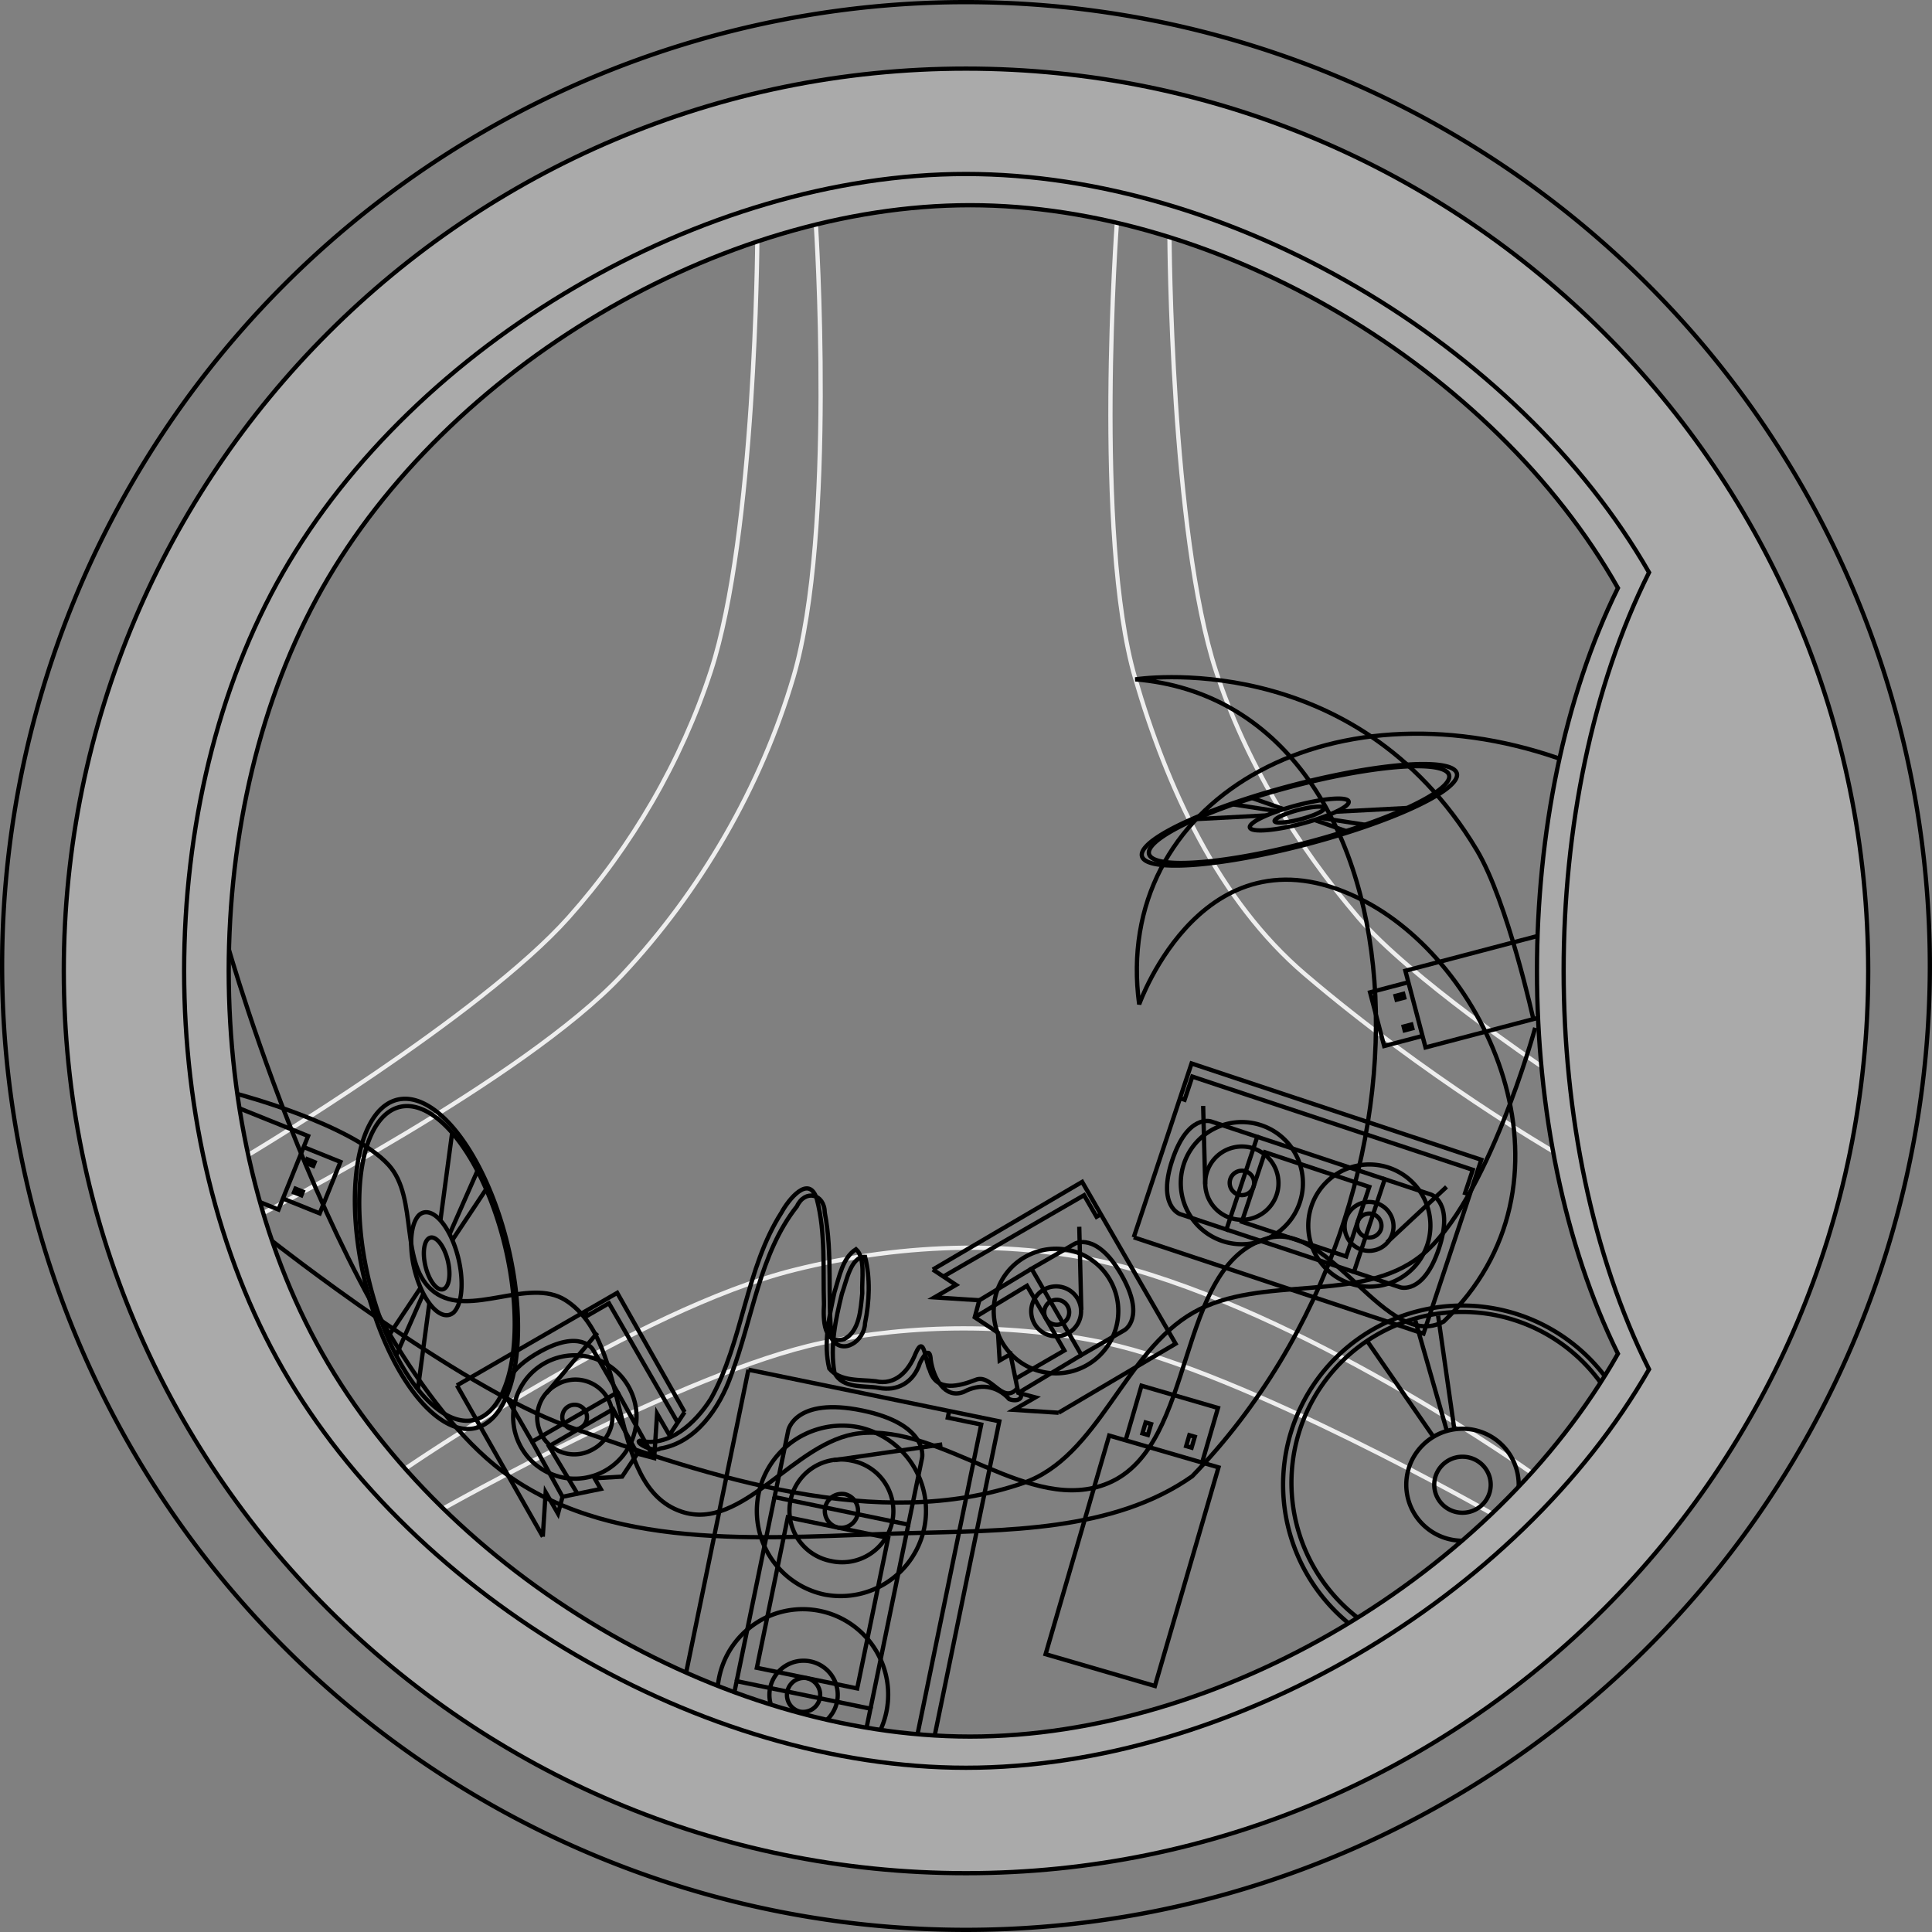 <!-- Created with Inkscape (http://www.inkscape.org/) -->
<svg xmlns:rdf="http://www.w3.org/1999/02/22-rdf-syntax-ns#" xmlns="http://www.w3.org/2000/svg" height="78.738" width="78.738" version="1.1" xmlns:cc="http://creativecommons.org/ns#" xmlns:dc="http://purl.org/dc/elements/1.1/">
 <rect width="100%" height="100%" fill="#808080" stroke="none"/>
 <path stroke-linejoin="miter" d="m10.727,49.437s10.618-5.429,14.618-9.693c3.2-3.411,5.676-7.677,6.994-12.164,1.733-5.901,0.912-18.429,0.912-18.429" stroke="#EEE" stroke-linecap="butt" stroke-dasharray="none" stroke-miterlimit="3.597" stroke-width="0.174" fill="none"/>
 <path stroke-linejoin="miter" d="m16.515,59.856s9.473-6.512,15.862-8.101c4.466-1.111,9.383-1.292,13.806-0.019,7.737,2.227,16.23,8.287,16.23,8.287" stroke="#EEE" stroke-linecap="butt" stroke-dasharray="none" stroke-miterlimit="3.597" stroke-width="0.174" fill="none"/>
 <path stroke-linejoin="miter" d="m45.518,9.077s-0.941,12.774,0.74,18.543c1.298,4.458,3.393,9.072,6.925,12.085,4.925,4.202,10.109,7.215,10.109,7.215" stroke="#EEE" stroke-linecap="butt" stroke-dasharray="none" stroke-miterlimit="3.597" stroke-width="0.174" fill="none"/>
 <path stroke-linejoin="miter" d="m18.065,61.48s9.914-5.597,15.399-6.746c3.784-0.793,7.816-0.798,11.599,0,5.611,1.184,15.737,6.951,15.737,6.951" stroke="#EEE" stroke-linecap="butt" stroke-dasharray="none" stroke-miterlimit="3.597" stroke-width="0.174" fill="none"/>
 <path stroke-linejoin="miter" d="m62.816,43.455s-5.381-3.625-7.46-6.064c-2.509-2.942-4.602-6.369-5.8-10.045-1.837-5.636-1.894-17.683-1.894-17.683" stroke="#EEE" stroke-linecap="butt" stroke-dasharray="none" stroke-miterlimit="3.597" stroke-width="0.174" fill="none"/>
 <path stroke-linejoin="miter" d="m30.864,9.842s-0.071,11.926-1.893,17.505c-1.2,3.675-3.226,7.159-5.8,10.045-3.605,4.043-13.054,9.678-13.054,9.678" stroke="#EEE" stroke-linecap="butt" stroke-dasharray="none" stroke-miterlimit="3.597" stroke-width="0.174" fill="none"/>
 <path d="m78.65,39.567a39.282,39.282,0,0,1,-78.563,0,39.282,39.282,0,1,1,78.563,0z" stroke="#000" stroke-miterlimit="3.597" stroke-dasharray="none" stroke-width="0.174" fill="none"/>
 <path stroke-linejoin="miter" d="m11.093,50.579s7.576,5.957,12.037,7.546c5.873,2.092,12.661,4.343,18.558,2.32,3.103-1.065,4.104-5.343,6.959-6.959,2.774-1.571,6.792-0.325,9.279-2.32,2.697-2.164,4.64-9.279,4.64-9.279" stroke="#000" stroke-linecap="butt" stroke-dasharray="none" stroke-miterlimit="3.597" stroke-width="0.174" fill="none"/>
 <path stroke-linejoin="miter" d="m9.271,38.501s4.794,16.964,11.48,21.663c4.473,3.144,10.773,2.471,16.238,2.32,3.941-0.109,8.376-0.049,11.599-2.32,11.104-11.48,9.47-31.509-2.32-32.477,0,0,8.911-1.409,13.919,6.959,1.256,2.098,2.32,6.959,2.32,6.959" stroke="#000" stroke-linecap="butt" stroke-miterlimit="3.597" stroke-dasharray="none" stroke-width="0.174" fill="none"/>
 <path stroke-linejoin="miter" d="m9.672,44.585s4.638,1.216,6.167,2.895c1.235,1.356,0.397,4.077,1.864,5.178,1.428,1.071,3.837-0.625,5.344,0.331,2.765,1.756,1.621,7.563,4.722,8.616,2.5,0.849,4.625-2.904,7.249-3.19,3.43-0.374,6.969,3.367,10.149,2.03,3.661-1.539,2.682-8.903,6.504-9.983,2.544-0.719,4.846,4.664,7.167,3.397,5.84-5.591,1.94-14.407-3.192-17.115-6.532-3.446-9.219,4.187-9.219,4.187-1.113-8.273,7.696-13.298,17.126-10.014" stroke="#000" stroke-linecap="butt" stroke-miterlimit="3.597" stroke-dasharray="none" stroke-width="0.174" fill="none"/>
 <path d="m66.552,60.51a6.96,6.96,0,0,1,-13.919,0,6.96,6.96,0,1,1,13.919,0z" stroke="#000" stroke-miterlimit="3.597" stroke-dasharray="none" stroke-width="0.174" fill="none"/>
 <path d="m66.898,60.51a7.303,7.302,0,0,1,-14.606,0,7.303,7.302,0,1,1,14.606,0z" stroke="#000" stroke-miterlimit="3.597" stroke-dasharray="none" stroke-width="0.174" fill="none"/>
 <path d="m60.753,60.51a1.15,1.141,0,0,1,-2.301,0,1.15,1.141,0,1,1,2.301,0z" stroke="#000" stroke-miterlimit="3.597" stroke-dasharray="none" stroke-width="0.174" fill="none"/>
 <path d="m61.894,60.51a2.291,2.282,0,0,1,-4.582,0,2.291,2.282,0,1,1,4.582,0z" stroke="#000" stroke-miterlimit="3.597" stroke-dasharray="none" stroke-width="0.174" fill="none"/>
 <path stroke-linejoin="miter" d="m58.419,58.556-2.666-3.851" stroke="#000" stroke-linecap="butt" stroke-dasharray="none" stroke-miterlimit="3.597" stroke-width="0.174" fill="none"/>
 <path stroke-linejoin="miter" d="m57.681,53.816,1.286,4.501" stroke="#000" stroke-linecap="butt" stroke-dasharray="none" stroke-miterlimit="3.597" stroke-width="0.174" fill="none"/>
 <path stroke-linejoin="miter" d="m58.609,53.619,0.662,4.632" stroke="#000" stroke-linecap="butt" stroke-dasharray="none" stroke-miterlimit="3.597" stroke-width="0.174" fill="none"/>
 <path stroke-linejoin="miter" d="m63.674,66.147-2.659-3.841" stroke="#000" stroke-linecap="butt" stroke-dasharray="none" stroke-miterlimit="3.597" stroke-width="0.174" fill="none"/>
 <path stroke-linejoin="miter" d="m60.221,62.707,1.284,4.496" stroke="#000" stroke-linecap="butt" stroke-dasharray="none" stroke-miterlimit="3.597" stroke-width="0.174" fill="none"/>
 <path stroke-linejoin="miter" d="m59.916,62.77,0.661,4.63" stroke="#000" stroke-linecap="butt" stroke-dasharray="none" stroke-miterlimit="3.597" stroke-width="0.174" fill="none"/>
 <path d="m58.97,31.458a1.18,6.322,75.263,1,1,-12.054,3.48,1.18,6.322,75.263,0,1,12.054,-3.48z" stroke="#000" stroke-miterlimit="3.597" stroke-dasharray="none" stroke-width="0.174" fill="none"/>
 <path d="m59.269,31.371a1.238,6.635,75.263,1,1,-12.649,3.652,1.238,6.635,75.263,0,1,12.649,-3.652z" stroke="#000" stroke-miterlimit="3.597" stroke-dasharray="none" stroke-width="0.174" fill="none"/>
 <path d="m53.948,32.908a0.194,1.045,75.24,1,1,-1.992,0.575,0.194,1.045,75.24,0,1,1.992,-0.575z" stroke="#000" stroke-miterlimit="3.597" stroke-dasharray="none" stroke-width="0.174" fill="none"/>
 <path d="m54.936,32.622a0.387,2.081,75.252,1,1,-3.969,1.146,0.387,2.081,75.252,0,1,3.969,-1.146z" stroke="#000" stroke-miterlimit="3.597" stroke-dasharray="none" stroke-width="0.174" fill="none"/>
 <path stroke-linejoin="miter" d="m51.626,33.23-2.902,0.153" stroke="#000" stroke-linecap="butt" stroke-dasharray="none" stroke-miterlimit="3.597" stroke-width="0.174" fill="none"/>
 <path stroke-linejoin="miter" d="m50.256,32.783,1.807,0.279" stroke="#000" stroke-linecap="butt" stroke-dasharray="none" stroke-miterlimit="3.597" stroke-width="0.174" fill="none"/>
 <path stroke-linejoin="miter" d="m51.029,32.524,1.287,0.453" stroke="#000" stroke-linecap="butt" stroke-dasharray="none" stroke-miterlimit="3.597" stroke-width="0.174" fill="none"/>
 <path stroke-linejoin="miter" d="m57.347,32.929-2.895,0.152" stroke="#000" stroke-linecap="butt" stroke-dasharray="none" stroke-miterlimit="3.597" stroke-width="0.174" fill="none"/>
 <path stroke-linejoin="miter" d="m53.826,33.334,1.805,0.279" stroke="#000" stroke-linecap="butt" stroke-dasharray="none" stroke-miterlimit="3.597" stroke-width="0.174" fill="none"/>
 <path stroke-linejoin="miter" d="m53.571,33.418,1.286,0.452" stroke="#000" stroke-linecap="butt" stroke-dasharray="none" stroke-miterlimit="3.597" stroke-width="0.174" fill="none"/>
 <path d="m15.645,45.483a6.555,2.861,76.656,1,1,4.286,12.054,6.555,2.861,76.656,0,1,-4.286,-12.054z" stroke="#000" stroke-miterlimit="3.597" stroke-dasharray="none" stroke-width="0.174" fill="none"/>
 <path d="m15.539,45.184a6.878,3.002,76.654,1,1,4.497,12.65,6.878,3.002,76.654,0,1,-4.497,-12.65z" stroke="#000" stroke-miterlimit="3.597" stroke-dasharray="none" stroke-width="0.174" fill="none"/>
 <path d="m17.431,50.506a1.083,0.469,76.537,1,1,0.708,1.992,1.083,0.469,76.537,0,1,-0.708,-1.992z" stroke="#000" stroke-miterlimit="3.597" stroke-dasharray="none" stroke-width="0.174" fill="none"/>
 <path d="m17.079,49.518a2.158,0.938,76.596,0,1,1.412,3.968,2.158,0.938,76.596,0,1,-1.412,-3.968z" stroke="#000" stroke-miterlimit="3.597" stroke-dasharray="none" stroke-width="0.174" fill="none"/>
 <path stroke-linejoin="miter" d="m17.494,53.141-0.471,3.519" stroke="#000" stroke-linecap="butt" stroke-dasharray="none" stroke-miterlimit="3.597" stroke-width="0.174" fill="none"/>
 <path stroke-linejoin="miter" d="m16.132,55.271,1.113-2.529" stroke="#000" stroke-linecap="butt" stroke-dasharray="none" stroke-miterlimit="3.597" stroke-width="0.174" fill="none"/>
 <path stroke-linejoin="miter" d="m15.78,54.529,1.35-2.03" stroke="#000" stroke-linecap="butt" stroke-dasharray="none" stroke-miterlimit="3.597" stroke-width="0.174" fill="none"/>
 <path stroke-linejoin="miter" d="m18.422,46.203-0.47,3.511" stroke="#000" stroke-linecap="butt" stroke-dasharray="none" stroke-miterlimit="3.597" stroke-width="0.174" fill="none"/>
 <path stroke-linejoin="miter" d="m18.332,50.275,1.112-2.526" stroke="#000" stroke-linecap="butt" stroke-dasharray="none" stroke-miterlimit="3.597" stroke-width="0.174" fill="none"/>
 <path stroke-linejoin="miter" d="m18.447,50.52,1.349-2.029" stroke="#000" stroke-linecap="butt" stroke-dasharray="none" stroke-miterlimit="3.597" stroke-width="0.174" fill="none"/>
 <path stroke-linejoin="miter" d="m37.019,62.135,0.561-2.727s0.28-1.363-2.446-1.924-3.007,0.803-3.007,0.803l-0.561,2.727z" stroke="#000" stroke-linecap="butt" stroke-dasharray="none" stroke-miterlimit="3.597" stroke-width="0.174" fill="none"/>
 <path stroke-linejoin="miter" d="m35.476,69.637-0.561,2.727s-0.28,1.363-3.007,0.803c-2.727-0.561-2.446-1.924-2.446-1.924l0.561-2.727z" stroke="#000" stroke-linecap="butt" stroke-dasharray="none" stroke-miterlimit="3.597" stroke-width="0.174" fill="none"/>
 <path stroke-linejoin="miter" d="m36.197,62.677-4.09-0.841-1.262,6.135,4.09,0.841z" stroke="#000" stroke-linecap="butt" stroke-dasharray="none" stroke-miterlimit="3.597" stroke-width="0.174" fill="none"/>
 <path stroke-linejoin="miter" d="m37.019,62.135-1.542,7.498" stroke="#000" stroke-linecap="butt" stroke-dasharray="none" stroke-miterlimit="3.597" stroke-width="0.174" fill="none"/>
 <path stroke-linejoin="miter" d="m31.565,61.014-1.542,7.498" stroke="#000" stroke-linecap="butt" stroke-dasharray="none" stroke-miterlimit="3.597" stroke-width="0.174" fill="none"/>
 <path stroke-linejoin="miter" d="m30.502,55.822-3.505,17.045,10.225,2.1,3.505-17.042-10.225-2.103" stroke="#000" stroke-linecap="butt" stroke-dasharray="none" stroke-miterlimit="3.597" stroke-width="0.174" fill="none"/>
 <path stroke-linejoin="miter" d="m38.682,57.504-0.056,0.273,1.363,0.28-3.393,16.496-1.363-0.28-0.056,0.273" stroke="#000" stroke-linecap="butt" stroke-dasharray="none" stroke-miterlimit="3.597" stroke-width="0.174" fill="none"/>
 <path d="m34.152,62.256a0.696,0.696,0,0,1,0.28,-1.363,0.696,0.696,0,0,1,-0.28,1.363z" stroke="#000" stroke-miterlimit="3.597" stroke-dasharray="none" stroke-width="0.174" fill="none"/>
 <path d="m33.591,64.983a3.48,3.48,0,0,1,1.402,-6.817,3.48,3.48,0,0,1,-1.402,6.817z" stroke="#000" stroke-miterlimit="3.597" stroke-dasharray="none" stroke-width="0.174" fill="none"/>
 <path d="m33.871,63.62a2.088,2.088,0,1,1,0.841,-4.09,2.088,2.088,0,1,1,-0.841,4.09z" stroke="#000" stroke-miterlimit="3.597" stroke-dasharray="none" stroke-width="0.174" fill="none"/>
 <path stroke-linejoin="miter" d="m33.984,59.509,4.417-0.642" stroke="#000" stroke-linecap="butt" stroke-dasharray="none" stroke-miterlimit="3.597" stroke-width="0.174" fill="none"/>
 <path d="m32.609,69.757a0.696,0.696,0,0,1,0.28,-1.363,0.696,0.696,0,0,1,-0.28,1.363z" stroke="#000" stroke-miterlimit="3.597" stroke-dasharray="none" stroke-width="0.174" fill="none"/>
 <path d="m32.049,72.477a3.48,3.48,0,1,1,1.402,-6.817,3.48,3.48,0,0,1,-1.402,6.817z" stroke="#000" stroke-miterlimit="3.597" stroke-dasharray="none" stroke-width="0.174" fill="none"/>
 <path d="m32.469,70.437a1.392,1.392,0,0,1,0.561,-2.727,1.392,1.392,0,1,1,-0.561,2.727z" stroke="#000" stroke-miterlimit="3.597" stroke-dasharray="none" stroke-width="0.174" fill="none"/>
 <path stroke-linejoin="miter" d="m31.913,70.187,3.545,2.997" stroke="#000" stroke-linecap="butt" stroke-dasharray="none" stroke-miterlimit="3.597" stroke-width="0.174" fill="none"/>
 <path stroke-linejoin="miter" d="m25.17,56.743-1.006-1.742s-0.503-0.871-2.245,0.135-1.239,1.877-1.239,1.877l1.006,1.742z" stroke="#000" stroke-linecap="butt" stroke-dasharray="none" stroke-miterlimit="3.597" stroke-width="0.174" fill="none"/>
 <path stroke-linejoin="miter" d="m25.973,59.241-0.987-1.811-2.613,1.509,1.161,1.938" stroke="#000" stroke-linecap="butt" stroke-dasharray="none" stroke-miterlimit="3.597" stroke-width="0.174" fill="none"/>
 <path stroke-linejoin="miter" d="m25.17,56.743,1.49,2.682" stroke="#000" stroke-linecap="butt" stroke-dasharray="none" stroke-miterlimit="3.597" stroke-width="0.174" fill="none"/>
 <path stroke-linejoin="miter" d="m21.686,58.754,1.239,2.246" stroke="#000" stroke-linecap="butt" stroke-dasharray="none" stroke-miterlimit="3.597" stroke-width="0.174" fill="none"/>
 <path stroke-linejoin="miter" d="m23.845,53.443,0.101,0.174,0.871-0.503,2.801,4.86" stroke="#000" stroke-linecap="butt" stroke-dasharray="none" stroke-miterlimit="3.597" stroke-width="0.174" fill="none"/>
 <path d="m23.679,58.184a0.503,0.503,0,1,1,-0.503,-0.871,0.503,0.503,0,0,1,0.503,0.871z" stroke="#000" stroke-miterlimit="3.597" stroke-dasharray="none" stroke-width="0.174" fill="none"/>
 <path d="m24.685,59.926a2.514,2.514,0,1,1,-2.514,-4.355,2.514,2.514,0,0,1,2.514,4.355z" stroke="#000" stroke-miterlimit="3.597" stroke-dasharray="none" stroke-width="0.174" fill="none"/>
 <path d="m24.182,59.055a1.509,1.509,0,1,1,-1.509,-2.613,1.509,1.509,0,1,1,1.509,2.613z" stroke="#000" stroke-miterlimit="3.597" stroke-dasharray="none" stroke-width="0.174" fill="none"/>
 <path stroke-linejoin="miter" d="m22.27,56.781,2.078-2.467" stroke="#000" stroke-linecap="butt" stroke-dasharray="none" stroke-miterlimit="3.597" stroke-width="0.174" fill="none"/>
 <path stroke-linejoin="miter" d="m22.121,62.626,0.117-1.809,0.503,0.871,0.184-0.687,1.558-0.319-0.251-0.436,1.123-0.067,0.62-0.938,0.687,0.184,0.117-1.809,0.503,0.871,0.62-0.938m-9.28-1.088,3.502,6.166m5.778-5.078-2.748-4.859-6.533,3.772" stroke="#000" stroke-linecap="butt" stroke-dasharray="none" stroke-miterlimit="3.597" stroke-width="0.174" fill="none"/>
 <path stroke-linejoin="miter" d="m42.041,51.705,1.759-1.016s0.879-0.508,1.895,1.251c1.016,1.759,0.136,2.267,0.136,2.267l-1.759,1.016z" stroke="#000" stroke-linecap="butt" stroke-dasharray="none" stroke-miterlimit="3.597" stroke-width="0.174" fill="none"/>
 <path stroke-linejoin="miter" d="m41.385,56.192,1.993-1.154-1.523-2.638-2.129,1.288" stroke="#000" stroke-linecap="butt" stroke-dasharray="none" stroke-miterlimit="3.597" stroke-width="0.174" fill="none"/>
 <path stroke-linejoin="miter" d="m39.911,52.993,2.13-1.288" stroke="#000" stroke-linecap="butt" stroke-dasharray="none" stroke-miterlimit="3.597" stroke-width="0.174" fill="none"/>
 <path stroke-linejoin="miter" d="m41.503,56.765,2.569-1.542" stroke="#000" stroke-linecap="butt" stroke-dasharray="none" stroke-miterlimit="3.597" stroke-width="0.174" fill="none"/>
 <path stroke-linejoin="miter" d="m38.445,52.025,5.736-3.315,0.508,0.879,0.176-0.102" stroke="#000" stroke-linecap="butt" stroke-dasharray="none" stroke-miterlimit="3.597" stroke-width="0.174" fill="none"/>
 <path d="m43.496,53.21a0.508,0.508,0,1,1,-0.879,0.508,0.508,0.508,0,0,1,0.879,-0.508z" stroke="#000" stroke-miterlimit="3.597" stroke-dasharray="none" stroke-width="0.174" fill="none"/>
 <path d="m45.255,52.195a2.539,2.539,0,0,1,-4.397,2.539,2.539,2.539,0,1,1,4.397,-2.539z" stroke="#000" stroke-miterlimit="3.597" stroke-dasharray="none" stroke-width="0.174" fill="none"/>
 <path d="m43.935,52.957a1.016,1.016,0,0,1,-1.759,1.016,1.016,1.016,0,1,1,1.759,-1.016z" stroke="#000" stroke-miterlimit="3.597" stroke-dasharray="none" stroke-width="0.174" fill="none"/>
 <path stroke-linejoin="miter" d="m44.068,53.382-0.083-3.386" stroke="#000" stroke-linecap="butt" stroke-dasharray="none" stroke-miterlimit="3.597" stroke-width="0.174" fill="none"/>
 <path stroke-linejoin="miter" d="m43.144,57.576-1.827-0.118,0.879-0.508-0.694-0.186-0.322-1.573-0.44,0.254-0.068-1.133-0.947-0.626,0.186-0.694-1.827-0.118,0.879-0.508-0.947-0.626m5.127,5.834,4.768-2.811-3.808-6.596-6.087,3.573" stroke="#000" stroke-linecap="butt" stroke-dasharray="none" stroke-miterlimit="3.597" stroke-width="0.174" fill="none"/>
 <path stroke-linejoin="miter" d="m41.411,56.634c-0.586,0.572-1.014-0.67-1.658-0.396-0.622,0.242-1.593,0.528-1.862-0.406-0.177-0.297-0.213-1.505-0.573-0.678-0.297,0.754-0.847,1.315-1.637,1.137-0.623-0.076-1.43,0.027-1.885-0.518-0.249-1.026-0.003-2.108,0.215-3.116,0.194-0.616,0.326-1.397,0.875-1.746,0.393,0.349,0.229,1.23,0.255,1.798-0.066,0.663-0.111,1.545-0.734,1.866-0.849,0.251-0.863-0.79-0.826-1.423-0.047-1.43,0.073-2.903-0.293-4.293-0.326-1.019-1.163,0.047-1.436,0.553-1.462,2.284-1.563,5.243-2.884,7.602-0.638,1.004-1.713,1.976-2.897,1.702-0.232,0.068,0.574,0.5,0.838,0.317,1.421-0.227,2.418-1.622,2.901-3.024,0.867-2.286,1.144-4.924,2.669-6.847,0.32-0.696,1.123-0.525,1.135,0.263,0.33,1.688,0.097,3.431,0.285,5.133,0.425,0.697,1.332,0.107,1.355-0.634,0.181-0.879,0.219-1.826,0.003-2.7-0.584-0.024-0.755,0.984-0.946,1.503-0.255,1.038-0.491,2.143-0.303,3.217,0.329,0.664,1.211,0.516,1.803,0.618,0.751,0.147,1.419-0.207,1.683-1.018,0.133-0.275,0.407-0.706,0.439-0.117,0.1,0.716,0.573,1.617,1.353,1.295,0.636-0.343,1.345-0.264,1.846,0.3,0.372,0.142,0.709-0.086,0.279-0.388z" stroke="#000" stroke-linecap="butt" stroke-dasharray="none" stroke-miterlimit="3.597" stroke-width="0.174" fill="none"/>
 <path stroke-linejoin="miter" d="m42.613,67.416,4.455,1.296,2.592-8.91-4.455-1.296z" stroke="#000" stroke-linecap="butt" stroke-dasharray="none" stroke-miterlimit="3.597" stroke-width="0.174" fill="none"/>
 <path stroke-linejoin="miter" d="m48.991,59.608,0.648-2.227-3.118-0.907-0.648,2.227" stroke="#000" stroke-linecap="butt" stroke-dasharray="none" stroke-miterlimit="3.597" stroke-width="0.174" fill="none"/>
 <path stroke-linejoin="miter" d="m48.564,59,0.13-0.445-0.223-0.065-0.13,0.445z" stroke="#000" stroke-linecap="butt" stroke-dasharray="none" stroke-miterlimit="3.597" stroke-width="0.174" fill="none"/>
 <path stroke-linejoin="miter" d="m46.782,58.482,0.13-0.445-0.223-0.065-0.13,0.445z" stroke="#000" stroke-linecap="butt" stroke-dasharray="none" stroke-miterlimit="3.597" stroke-width="0.174" fill="none"/>
 <path stroke-linejoin="miter" d="m6.562,43.884-1.207,2.998,5.995,2.414,1.207-2.998z" stroke="#000" stroke-linecap="butt" stroke-dasharray="none" stroke-miterlimit="3.597" stroke-width="0.174" fill="none"/>
 <path stroke-linejoin="miter" d="m11.531,48.847,1.499,0.604,0.845-2.098-1.499-0.604" stroke="#000" stroke-linecap="butt" stroke-dasharray="none" stroke-miterlimit="3.597" stroke-width="0.174" fill="none"/>
 <path stroke-linejoin="miter" d="m11.982,48.593,0.3,0.121,0.06-0.15-0.3-0.121z" stroke="#000" stroke-linecap="butt" stroke-dasharray="none" stroke-miterlimit="3.597" stroke-width="0.174" fill="none"/>
 <path stroke-linejoin="miter" d="m12.465,47.393,0.3,0.121,0.06-0.15-0.3-0.121z" stroke="#000" stroke-linecap="butt" stroke-dasharray="none" stroke-miterlimit="3.597" stroke-width="0.174" fill="none"/>
 <path stroke-linejoin="miter" d="m64.348,41.044-0.822-3.125-6.251,1.644,0.822,3.125z" stroke="#000" stroke-linecap="butt" stroke-dasharray="none" stroke-miterlimit="3.597" stroke-width="0.174" fill="none"/>
 <path stroke-linejoin="miter" d="m57.399,40.031-1.563,0.411,0.575,2.188,1.563-0.411" stroke="#000" stroke-linecap="butt" stroke-dasharray="none" stroke-miterlimit="3.597" stroke-width="0.174" fill="none"/>
 <path stroke-linejoin="miter" d="m57.189,40.504-0.313,0.082,0.041,0.156,0.313-0.082z" stroke="#000" stroke-linecap="butt" stroke-dasharray="none" stroke-miterlimit="3.597" stroke-width="0.174" fill="none"/>
 <path stroke-linejoin="miter" d="m57.518,41.754-0.313,0.082,0.041,0.156,0.313-0.082z" stroke="#000" stroke-linecap="butt" stroke-dasharray="none" stroke-miterlimit="3.597" stroke-width="0.174" fill="none"/>
 <path stroke-linejoin="miter" d="m51.239,46.33-1.889-0.628s-0.945-0.314-1.573,1.575c-0.628,1.889,0.317,2.204,0.317,2.204l1.889,0.628z" stroke="#000" stroke-linecap="butt" stroke-dasharray="none" stroke-miterlimit="3.597" stroke-width="0.174" fill="none"/>
 <path stroke-linejoin="miter" d="m56.435,48.057,1.889,0.628s0.945,0.314,0.317,2.204-1.573,1.575-1.573,1.575l-1.889-0.628z" stroke="#000" stroke-linecap="butt" stroke-dasharray="none" stroke-miterlimit="3.597" stroke-width="0.174" fill="none"/>
 <path stroke-linejoin="miter" d="m51.554,46.959-0.942,2.834,4.251,1.413,0.942-2.834z" stroke="#000" stroke-linecap="butt" stroke-dasharray="none" stroke-miterlimit="3.597" stroke-width="0.174" fill="none"/>
 <path stroke-linejoin="miter" d="m51.239,46.33,5.196,1.728" stroke="#000" stroke-linecap="butt" stroke-dasharray="none" stroke-miterlimit="3.597" stroke-width="0.174" fill="none"/>
 <path stroke-linejoin="miter" d="m49.983,50.109,5.196,1.728" stroke="#000" stroke-linecap="butt" stroke-dasharray="none" stroke-miterlimit="3.597" stroke-width="0.174" fill="none"/>
 <path stroke-linejoin="miter" d="m46.205,50.426,11.809,3.926,2.356-7.085-11.809-3.926-2.356,7.085" stroke="#000" stroke-linecap="butt" stroke-dasharray="none" stroke-miterlimit="3.597" stroke-width="0.174" fill="none"/>
 <path stroke-linejoin="miter" d="m48.089,44.758,0.189,0.063,0.314-0.945,11.431,3.8-0.314,0.945,0.189,0.063" stroke="#000" stroke-linecap="butt" stroke-dasharray="none" stroke-miterlimit="3.597" stroke-width="0.174" fill="none"/>
 <path d="m51.083,48.376a0.498,0.498,0,0,1,-0.945,-0.314,0.498,0.498,0,1,1,0.945,0.314z" stroke="#000" stroke-miterlimit="3.597" stroke-dasharray="none" stroke-width="0.174" fill="none"/>
 <path d="m52.973,49.004a2.489,2.489,0,0,1,-4.724,-1.57,2.489,2.489,0,1,1,4.724,1.57z" stroke="#000" stroke-miterlimit="3.597" stroke-dasharray="none" stroke-width="0.174" fill="none"/>
 <path d="m52.028,48.69a1.493,1.493,0,1,1,-2.834,-0.942,1.493,1.493,0,1,1,2.834,0.942z" stroke="#000" stroke-miterlimit="3.597" stroke-dasharray="none" stroke-width="0.174" fill="none"/>
 <path stroke-linejoin="miter" d="m49.118,48.263-0.084-3.192" stroke="#000" stroke-linecap="butt" stroke-dasharray="none" stroke-miterlimit="3.597" stroke-width="0.174" fill="none"/>
 <path d="m56.279,50.104a0.498,0.498,0,0,1,-0.945,-0.314,0.498,0.498,0,0,1,0.945,0.314z" stroke="#000" stroke-miterlimit="3.597" stroke-dasharray="none" stroke-width="0.174" fill="none"/>
 <path d="m58.169,50.732a2.489,2.489,0,1,1,-4.724,-1.57,2.489,2.489,0,0,1,4.724,1.57z" stroke="#000" stroke-miterlimit="3.597" stroke-dasharray="none" stroke-width="0.174" fill="none"/>
 <path d="m56.752,50.261a0.996,0.996,0,1,1,-1.889,-0.628,0.996,0.996,0,0,1,1.889,0.628z" stroke="#000" stroke-miterlimit="3.597" stroke-dasharray="none" stroke-width="0.174" fill="none"/>
 <path stroke-linejoin="miter" d="m56.526,50.635,2.428-2.265" stroke="#000" stroke-linecap="butt" stroke-dasharray="none" stroke-miterlimit="3.597" stroke-width="0.174" fill="none"/>
 <path d="m39.369,2.796c-20.309,0-36.769,16.467-36.769,36.776s16.46,36.769,36.769,36.769,36.769-16.46,36.769-36.769-16.46-36.776-36.769-36.776zm0.167,5.567c10.187,0,21.309,6.615,26.402,15.601-4.399,8.916-4.399,22.292,0,31.208-5.093,8.986-16.216,15.601-26.402,15.601-10.187,0-21.302-6.615-26.395-15.601-5.093-8.986-5.093-22.223,0-31.208,5.093-8.986,16.208-15.601,26.395-15.601z" stroke="#000" stroke-miterlimit="3.597" stroke-dasharray="none" stroke-width="0.174" fill="#AAA"/>
 <path stroke-linejoin="miter" d="m67.206,23.329c-4.64,9.279-4.64,23.198,0,32.477-5.371,9.351-17.095,16.239-27.837,16.239s-22.466-6.887-27.837-16.239c-5.371-9.351-5.371-23.126,0-32.477,5.371-9.351,17.095-16.238,27.837-16.238s22.466,6.887,27.837,16.238z" stroke="#000" stroke-linecap="butt" stroke-dasharray="none" stroke-miterlimit="3.597" stroke-width="0.174" fill="none"/>
</svg>
